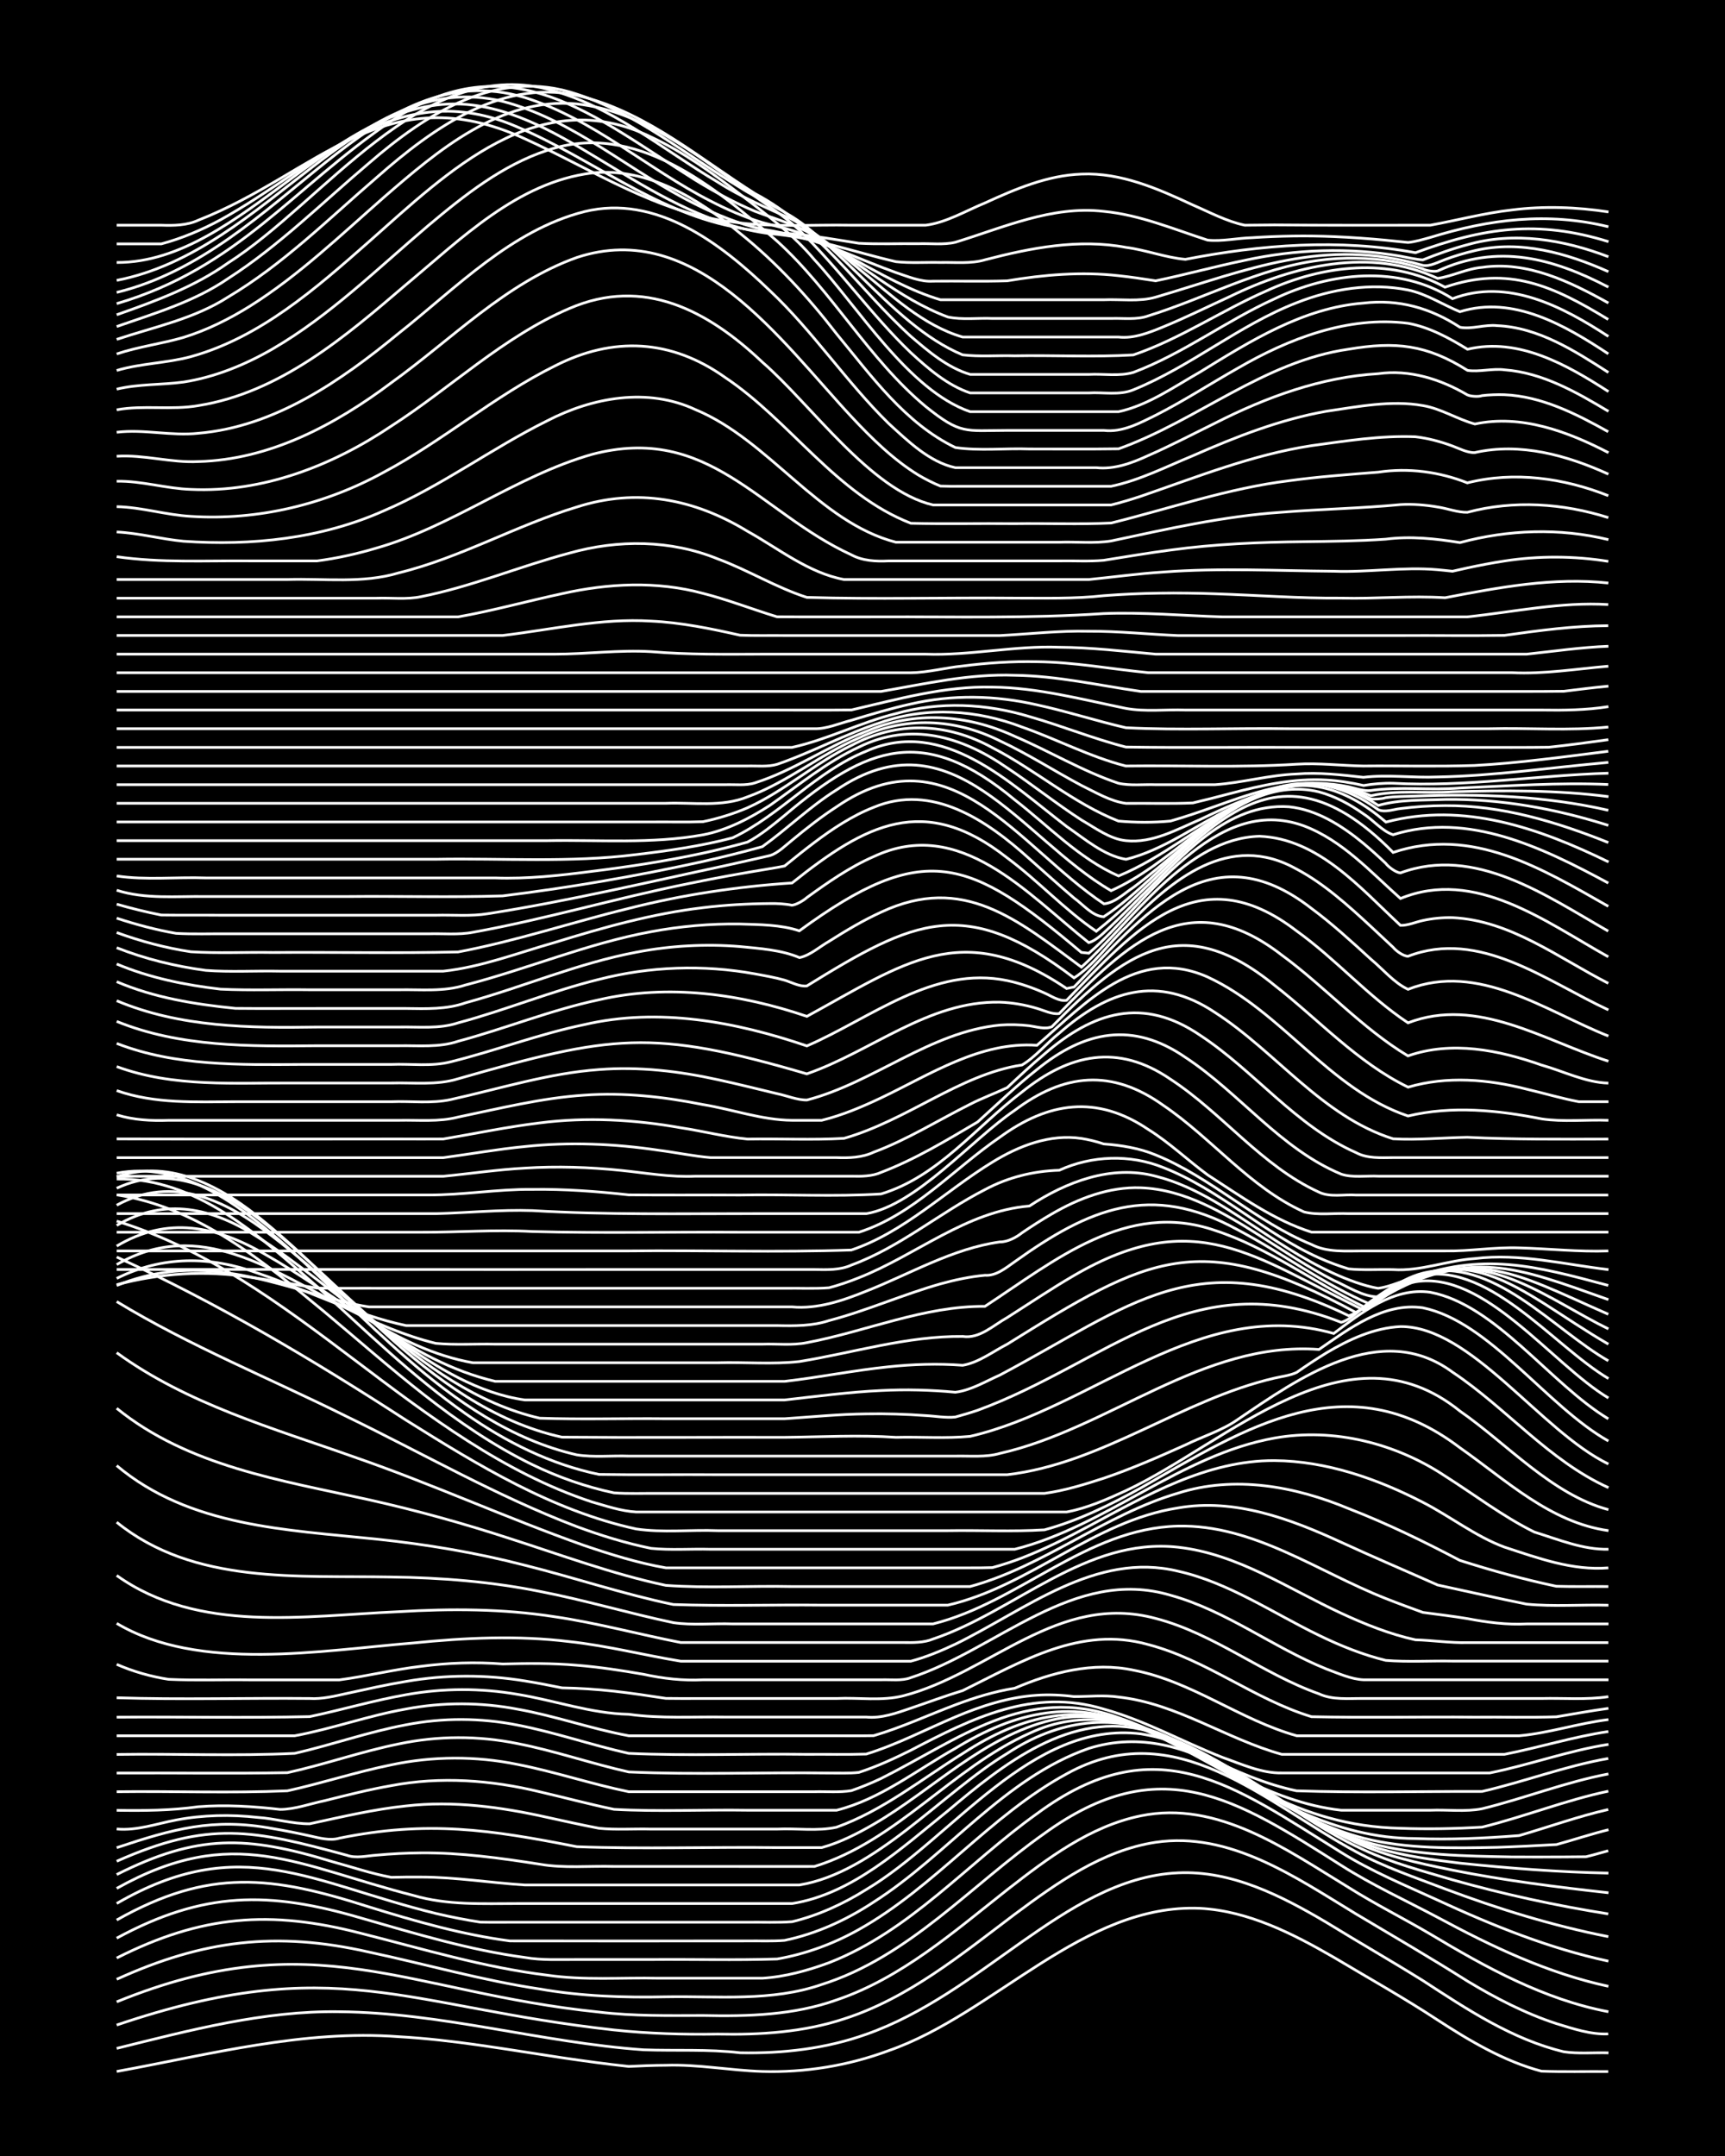 <?xml version="1.0" encoding="UTF-8"?><svg id="a" xmlns="http://www.w3.org/2000/svg" width="1920" height="2400" viewBox="0 0 192 240"><defs><style>.b{fill:none;stroke:#fff;stroke-miterlimit:10;stroke-width:.3px;}.c{stroke-width:0px;}</style></defs><rect class="c" x="0" width="192" height="240"/><path class="b" d="M12.99,230.59c10.37-1.89,20.76-4.67,31.39-3.87,6.09.34,12.14,1.44,18.17,2.34,2.44.36,4.98.71,7.43.97,1.33-.06,2.8-.13,4.13-.13,3.58-.12,7.17.58,10.74.69,4.76.14,9.58-.65,14.04-2.31,11.84-4.12,21.67-16.42,34.69-15.85,5.36.29,10.3,2.81,14.87,5.45,3.85,2.3,7.82,4.52,11.56,6.98,3.59,2.33,7.39,4.59,11.56,5.7,2.45.09,4.99.02,7.43.04"/><path class="b" d="M12.99,228.02c8.12-2.01,16.35-4.21,24.78-4.08,11.42.1,22.51,3.44,33.87,4.24,3.56.13,7.19-.09,10.74.33,4.74.1,9.57-.46,14.04-2.06,6.39-2.25,11.86-6.44,17.35-10.31,5.18-3.62,10.84-7.37,17.35-7.66,5.97-.28,11.52,2.56,16.52,5.52,3.54,2.18,7.21,4.28,10.74,6.48,4.9,3.19,9.93,6.54,15.69,7.92,1.59.24,3.35.07,4.96.12"/><path class="b" d="M12.99,225.42c24.33-8.24,32.09-2.02,55.34.55,3.82.41,7.72.52,11.56.46,4.71.1,9.53-.2,14.04-1.69,7.16-2.29,13.08-7.18,19-11.64,4.7-3.49,9.76-7.12,15.69-8.02,8.27-1.23,15.58,3.89,22.3,7.97,4.13,2.46,8.33,4.9,12.39,7.47,3.12,1.88,6.44,3.61,9.91,4.74,1.84.56,3.83,1.24,5.78,1.15"/><path class="b" d="M12.99,222.84c21.95-8.96,32.35-1.04,53.69,1.14,3.82.46,7.72.39,11.56.38,5,.11,10.11-.03,14.87-1.73,7.24-2.45,13.09-7.62,19-12.27,4.45-3.47,9.22-7.08,14.87-8.23,8.56-1.75,16.19,3.76,23.13,7.98,2.93,1.85,6.1,3.43,9.09,5.19,6.19,3.71,12.66,7.28,19.82,8.64"/><path class="b" d="M12.99,220.33c9.61-4.38,17.77-5.37,28.08-3.03,6.33,1.35,12.59,3.15,19,4.11,4.63.81,9.35.97,14.04.87,5.79-.1,11.77.56,17.35-1.37,9.73-3.08,16.64-11.08,24.78-16.81,12.86-9.32,21.26-3.92,33.04,3.55,3.42,2.18,7.17,3.89,10.74,5.79,6.01,3.24,12.28,6.23,19,7.67"/><path class="b" d="M12.99,217.96c9.44-4.77,17.08-5.38,27.26-2.73,6.83,1.72,13.64,3.79,20.65,4.64,4.08.6,8.28.25,12.39.34,3.84,0,7.73,0,11.56,0,2.52-.15,5.08-.86,7.43-1.73,8.99-3.49,15.43-11.08,23.13-16.58,13.3-9.83,21.85-3.13,33.87,4.31,3.38,2.11,7.13,3.66,10.74,5.31,6.1,2.82,12.41,5.37,19,6.79"/><path class="b" d="M12.99,215.75c9.65-5.23,16.92-5.27,27.26-2.22,5.98,1.71,11.99,3.54,18.17,4.37,1.88.33,3.89.22,5.78.23,2.73,0,5.53,0,8.26,0,4.66-.04,9.38.09,14.04-.06,3.17-.55,6.29-1.7,9.09-3.28,8.45-4.72,14.61-12.71,23.13-17.33,12.13-6.74,22.02,3.19,32.21,8.67,3.13,1.71,6.59,2.86,9.91,4.14,5.9,2.21,11.98,4.1,18.17,5.31"/><path class="b" d="M12.99,213.73c10.28-5.8,17.27-4.92,28.08-1.46,5.13,1.59,10.36,3.09,15.69,3.79,8.8.02,17.63,0,26.43,0,1.32-.02,2.81.05,4.13-.06,3.53-.73,6.91-2.28,9.91-4.26,8.26-5.26,14.51-13.81,23.95-17.11,11.61-3.62,20.79,6.89,30.56,11.26,3.14,1.48,6.59,2.38,9.91,3.36,5.69,1.61,11.51,2.87,17.35,3.8"/><path class="b" d="M12.99,211.89c13.8-8.01,21.78-2.24,35.52,1.11,1.6.38,3.33.72,4.96.97,1.33.03,2.8,0,4.13.01,3.56,0,7.18,0,10.74,0,4.94,0,9.93,0,14.87,0,1.61-.02,3.35.06,4.96-.06,2.91-.7,5.73-2,8.26-3.59,9.6-5.72,18.33-18.82,30.56-17.32,8.74,1.39,15.32,8.08,23.13,11.71,3.61,1.81,7.64,2.66,11.56,3.46,5.72,1.14,11.55,1.88,17.35,2.52"/><path class="b" d="M12.99,210.21c13.04-7.3,20.08-2.51,33.04.79,3.75,1.1,7.7.9,11.56.9,4.67,0,9.38,0,14.04,0,5.49,0,11.03,0,16.52,0,6.71-1.05,12.21-6.2,17.35-10.32,6.16-5.19,13.72-11.29,22.3-8.88,6.41,1.71,11.67,6.05,17.35,9.29,2.59,1.51,5.38,2.9,8.26,3.77,2.94.85,6.06,1.27,9.09,1.64,5.47.57,11.02,1,16.52,1.11"/><path class="b" d="M12.99,208.67c9.02-4.54,14.49-4.33,23.95-1.45,2.17.59,4.4,1.35,6.61,1.76,1.04-.03,2.26-.04,3.3-.03,3.86,0,7.73.64,11.56.88,6.05,0,12.13,0,18.17,0,4.11,0,8.28,0,12.39,0,8.39-1.35,15.93-10.29,23.13-14.64,5.69-3.75,11.89-4.65,18.17-1.72,7.67,3.44,14.11,9.43,22.3,11.73,5.09,1.34,10.46,1.41,15.69,1.51,1.89.02,3.89,0,5.78,0,.72,0,1.75-.01,2.48-.02.73-.17,1.75-.47,2.48-.67"/><path class="b" d="M12.99,207.19c10.25-4.56,15.19-3.5,25.61-.67,1.02.38,2.26.06,3.3-.01,1.61-.15,3.34-.24,4.96-.25,4.42-.04,8.86.58,13.22,1.26,2.7.47,5.53.17,8.26.25,4.39,0,8.83,0,13.22,0,3.01,0,6.08.01,9.09,0,9.16-2.81,15.33-10.98,23.95-14.83,5.77-2.74,11.97-1.5,17.35,1.52,6.52,3.51,12.54,8.29,19.82,10.16,4.83,1.22,9.92,1.12,14.87,1.02,2.17-.07,4.44-.19,6.61-.31,1.89-.52,3.87-1.18,5.78-1.65"/><path class="b" d="M12.99,205.68c6.23-2.07,10.7-3.36,17.35-2.13,1.34.22,2.81.52,4.13.81,1.03.23,2.25.58,3.3.26,9.83-2,16.81-.95,26.43.95,7.41.28,14.88.01,22.3.1,1.61,0,3.35,0,4.96,0,2.01-.55,3.99-1.56,5.78-2.6,6.59-3.83,12.21-9.79,19.82-11.6,5.82-1.39,11.59,1.2,16.52,4.1,7.43,4.48,14.97,9.08,23.95,9.09,3.84.15,7.74-.03,11.56-.33,3.28-.95,6.57-2.14,9.91-2.9"/><path class="b" d="M12.99,203.6c2.25.21,4.43-.59,6.61-1,2.97-.57,6.08-.63,9.09-.29,1.9.12,3.88.73,5.78.71,3.54-.76,7.13-1.62,10.74-1.99,5.25-.6,10.57.12,15.69,1.27,1.89.41,3.88.86,5.78,1.22,1.88.19,3.89.04,5.78.09,4.67,0,9.38,0,14.04,0,2.16-.11,4.49.26,6.61-.21,5.13-1.83,9.46-5.35,14.04-8.2,6.66-4.35,13.17-5.9,20.65-2.45,9.82,4.59,16.44,10.52,28.08,10.77,3,.11,6.09.05,9.09-.13,4.71-1.16,9.29-3,14.04-4"/><path class="b" d="M12.99,201.52c3.02.05,6.09.02,9.09-.4,3.01-.24,6.09-.04,9.09.3,1.65,0,3.35-.64,4.96-.97,2.44-.61,4.96-1.25,7.43-1.68,5.47-1.04,11.13-.62,16.52.69,2.73.63,5.51,1.38,8.26,1.95,4.92.28,9.93.02,14.87.1,3.28,0,6.63,0,9.91,0,4.84-1.21,8.92-4.48,13.22-6.89,6.75-4.13,13.18-5.58,20.65-2.28,7.36,3.16,14.14,8.28,22.3,9.17,3.28,0,6.63,0,9.91,0,1.88-.08,3.93.2,5.78-.17,4.7-1.15,9.28-2.97,14.04-3.87"/><path class="b" d="M12.99,199.45c6.32-.08,12.69.17,19-.1,3.86-.85,7.68-2.11,11.56-2.89,4.61-.98,9.43-1,14.04-.05,4.16.81,8.24,2.19,12.39,3.04,3.84,0,7.73,0,11.56,0,3.01,0,6.08,0,9.09,0,1.32-.04,2.82.1,4.13-.12,1.06-.36,2.29-.87,3.3-1.35,8.76-4.39,16.06-10.49,26.43-6.78,6.76,2.32,12.76,6.66,19.82,8.15,6.86.23,13.78.05,20.65.07,4.7-1.08,9.28-2.84,14.04-3.67"/><path class="b" d="M12.99,197.37c6.32-.03,12.68.07,19-.04,4.15-.91,8.22-2.36,12.39-3.2,4.33-.92,8.88-.93,13.22-.04,4.17.81,8.24,2.24,12.39,3.16,7.4.33,14.88.02,22.3.12,1.04-.01,2.27.05,3.3-.07,1.96-.63,3.94-1.54,5.78-2.46,6.83-3.57,13.6-6.98,21.48-4.59,4.59,1.27,8.81,3.65,13.22,5.38,2.1.74,4.34,1.78,6.61,1.73,7.7,0,15.43,0,23.13,0,4.43-.89,8.74-2.48,13.22-3.18"/><path class="b" d="M12.99,195.3c6.59-.1,13.25.2,19.82-.12,4.14-.95,8.21-2.4,12.39-3.18,4.07-.8,8.32-.78,12.39.03,4.17.8,8.25,2.23,12.39,3.15,6.58.3,13.23.02,19.82.11,2.17-.02,4.44.04,6.61-.03,3.41-1.05,6.64-2.75,9.91-4.13,2.87-1.22,5.96-2.22,9.09-2.42,1.32-.09,2.82-.03,4.13.15,1.61,0,3.35-.19,4.96.05,6.48.71,11.99,4.67,18.17,6.38,8.25,0,16.53,0,24.78,0,3.85-.76,7.67-1.96,11.56-2.54"/><path class="b" d="M12.99,193.22c6.6,0,13.23,0,19.82,0,4.16-.77,8.22-2.25,12.39-2.98,4.07-.77,8.32-.76,12.39.02,4.17.74,8.23,2.19,12.39,2.96,7.42,0,14.88,0,22.3,0,1.61,0,3.35.02,4.96-.01,3.09-.9,6.08-2.3,9.09-3.43,2.11-.8,4.37-1.5,6.61-1.85,4.13-1.77,8.72-2.97,13.22-2.01,6.48,1.23,11.87,5.54,18.17,7.3,8.25,0,16.53,0,24.78,0,3.31-.3,6.6-1.4,9.91-1.8"/><path class="b" d="M12.99,191.15c7.15-.05,14.33.1,21.48-.06,3.57-.75,7.14-1.81,10.74-2.44,4.07-.74,8.31-.75,12.39-.04,4.14.67,8.17,2.14,12.39,2.22,3.54.5,7.18.25,10.74.31,5.22,0,10.48,0,15.69,0,1.69.17,3.38-.45,4.96-.99,1.89-.64,3.87-1.38,5.78-1.96,6.53-3.21,13.08-7.26,20.65-5.12,6.45,1.68,11.81,6.1,18.17,8.03,6.04.13,12.13,0,18.17.05,3-.03,6.08.06,9.09-.04,1.89-.32,3.89-.68,5.78-.94"/><path class="b" d="M12.99,188.99c7.14.23,14.33.01,21.48.08,1.36.09,2.81-.27,4.13-.56,2.17-.47,4.42-.98,6.61-1.34,4.35-.76,8.86-.77,13.22-.05,1.33.21,2.81.5,4.13.77,1.9.03,3.9.16,5.78.37,1.9.21,3.9.51,5.78.8,2.17.03,4.44,0,6.61.01,4.11,0,8.28,0,12.39,0,2.44-.12,5.05.31,7.43-.3,9.64-2.49,17.23-11.54,28.08-8.61,6.51,1.69,11.87,6.16,18.17,8.39,1.52.71,3.32.5,4.96.52,2.73,0,5.53,0,8.26,0,3.84,0,7.73,0,11.56,0,2.45-.06,5.01.17,7.43-.2"/><path class="b" d="M12.99,185.27c1.81.8,3.83,1.37,5.78,1.67,3,.14,6.08.02,9.09.06,3.28,0,6.63,0,9.91,0,3.02-.4,6.06-1.16,9.09-1.51,2.99-.39,6.08-.5,9.09-.26,2.73-.07,5.54-.1,8.26.14,2.47.2,5,.58,7.43,1.01,2.15.47,4.4.73,6.61.61,4.94,0,9.93,0,14.87,0,1.61,0,3.35,0,4.96,0,1.04-.04,2.31.15,3.3-.24,9.57-3.1,18.12-12.38,28.91-9.17,6.21,1.71,11.42,5.82,17.35,8.21,1.29.47,2.74,1.14,4.13,1.2,2.73,0,5.53,0,8.26,0,6.32,0,12.68,0,19,0"/><path class="b" d="M12.99,180.71c9.19,5.46,22.77,3.01,33.04,2.18,5.75-.58,11.6-.86,17.35-.15,4.16.45,8.27,1.5,12.39,2.18,7.7,0,15.43,0,23.13,0,.73,0,1.74,0,2.48,0,1.67-.44,3.4-1.16,4.96-1.9,7.77-3.79,15.58-10.34,24.78-8.12,5.65,1.27,10.54,4.65,15.69,7.14,2.35,1.15,4.89,2.17,7.43,2.79,2.44.2,4.99.03,7.43.08,5.77,0,11.58,0,17.35,0"/><path class="b" d="M12.99,175.38c9.11,6.49,20.91,4.48,31.39,4.03,5.77-.35,11.62-.33,17.35.56,4.72.69,9.37,1.96,14.04,2.87,6.87,0,13.78,0,20.65,0,1.32,0,2.81,0,4.13,0,1.05.02,2.31.03,3.3-.39,9.17-3.08,16.98-11.34,27.26-10.22,6.61.73,12.27,4.62,18.17,7.35,2.63,1.22,5.42,2.34,8.26,2.96,1.89.05,3.89.36,5.78.31,5.22,0,10.48,0,15.69,0"/><path class="b" d="M12.99,169.45c8.59,6.96,20.18,5.91,30.56,6.1,5.53.07,11.09.51,16.52,1.6,4.99.96,9.9,2.43,14.87,3.48,2.14.32,4.44.06,6.61.14,4.11,0,8.28,0,12.39,0,3.28,0,6.63,0,9.91,0,9.54-2.37,17.08-10.65,27.26-10.89,8.43-.18,15.57,5.09,23.13,8.06,1.31.52,2.8,1.07,4.13,1.55,1.61.22,3.36.42,4.96.69,2.15.41,4.41.71,6.61.59,3,0,6.08,0,9.09,0"/><path class="b" d="M12.99,163.15c8.07,6.8,18.91,7.14,28.91,8.18,5.55.58,11.11,1.51,16.52,2.91,5.51,1.38,10.95,3.21,16.52,4.37,5.48.2,11.03.01,16.52.07,4.67,0,9.38,0,14.04,0,9.09-2.09,16.27-9.38,25.61-10.82,6.3-1.11,12.53,1.22,18.17,3.82,3.54,1.63,7.18,3.18,10.74,4.76,3.28.7,6.62,1.47,9.91,2.13,2.98.29,6.09.04,9.09.12"/><path class="b" d="M12.99,156.77c7.97,6.47,18.36,8.02,28.08,10.18,5.29,1.18,10.55,2.64,15.69,4.32,5.74,1.84,11.44,3.96,17.35,5.21,4.64.34,9.38.03,14.04.13,6.6,0,13.23,0,19.82,0,8.21-2.24,14.97-7.99,23.13-10.39,6.28-2.01,13.04-.78,19,1.71,4.24,1.64,8.37,3.65,12.39,5.77,3.51,1.12,7.13,2.12,10.74,2.88,1.89.06,3.89.01,5.78.03"/><path class="b" d="M12.99,150.58c7.88,5.73,17.37,8.39,26.43,11.61,8.64,2.98,16.99,6.8,25.61,9.85,2.95,1,6.01,1.96,9.09,2.49,3.28,0,6.63,0,9.91,0,7.98,0,15.98,0,23.95,0,.73,0,1.74,0,2.48-.03,1.05-.28,2.29-.69,3.3-1.08,2.53-.98,5.04-2.25,7.43-3.53,6.43-3.44,13.14-7.33,20.65-7.3,5.77.04,11.44,2.02,16.52,4.64,3.05,1.56,5.87,3.8,9.09,4.99,3.74,1.22,7.57,2.64,11.56,2.31"/><path class="b" d="M12.99,144.89c8.16,4.96,17.07,8.55,25.61,12.8,8.51,4.12,16.75,8.89,25.61,12.25,2.67.99,5.47,1.85,8.26,2.42,2.16.22,4.44.04,6.61.1,5.77,0,11.58,0,17.35,0,5.49,0,11.03,0,16.52,0,10.24-2.6,18.42-10.5,28.91-12.38,6.56-1.17,13.49.57,19,4.24,3.27,2.07,6.43,4.5,9.91,6.22,2.66.82,5.43,1.99,8.26,1.92"/><path class="b" d="M12.99,139.93c11.23,5.13,21.86,11.45,32.21,18.16,7.99,5.01,16.28,10.08,25.61,12.11,2.94.44,6.1.07,9.09.19,8.53,0,17.08,0,25.61,0,3.56-.06,7.19.13,10.74-.09,3.76-1.02,7.34-2.79,10.74-4.67,11.63-6.69,22.97-14.01,35.52-4.46,5.16,3.62,10.04,8.31,16.52,9.22"/><path class="b" d="M12.99,135.93c19.95,6.15,33.13,24.72,52.86,31.25,1.58.45,3.3,1.04,4.96,1.13,2.73,0,5.53,0,8.26,0,6.32,0,12.68,0,19,0,4.94,0,9.93,0,14.87,0,1.89,0,3.89,0,5.78,0,2.28-.42,4.52-1.42,6.61-2.38,11.4-5.36,24.6-19,37.17-8.85,5.26,3.65,10.23,9.28,16.52,10.97"/><path class="b" d="M12.99,133.01c9.01,1.35,16.32,7.4,23.13,13.03,7.33,6.12,14.47,12.78,23.13,17,2.87,1.39,5.96,2.48,9.09,3.14,1.61.12,3.35.04,4.96.06,5.49,0,11.03,0,16.52,0,6.05,0,12.13,0,18.17,0,2.73,0,5.53,0,8.26,0,2.22-.3,4.48-1,6.61-1.69,3.08-1.04,6.13-2.38,9.09-3.71,1.88-.93,4.06-1.59,5.78-2.8,6.83-4.63,15.97-11.19,23.95-5.29,5.98,3.98,10.71,9.85,17.35,12.85"/><path class="b" d="M12.99,131.24c8.95-.13,15.99,6.43,22.3,11.98,5.36,4.85,10.58,9.98,16.52,14.14,4.47,3.14,9.49,5.66,14.87,6.77,4.39.07,8.83,0,13.22.03,10.73,0,21.48,0,32.21,0,10.58-1.24,19.44-8.37,29.74-10.75.74-.17,1.79-.3,2.48-.64,1.01-.71,2.25-1.53,3.3-2.17,2.5-1.49,5.31-2.79,8.26-2.93,7.86-.03,15.59,11.64,23.13,15.3"/><path class="b" d="M12.99,130.6c6.98-1.35,13.18,3.18,18.17,7.51,4.8,4.18,9.24,8.85,14.04,13.03,5.5,4.82,11.77,9.16,19,10.81,1.87.3,3.89.07,5.78.14,3.56,0,7.18,0,10.74,0,6.32,0,12.68,0,19,0,2.17,0,4.44,0,6.61,0,1.61-.04,3.39.16,4.96-.3,12.18-2.75,22.54-12.53,35.52-11.57,3.38-2.33,7.22-5.27,11.56-4.64,7.45,1.54,13.76,10.95,20.65,14.83"/><path class="b" d="M12.99,131c6.06-2.12,11.97,1.26,16.52,5.08,4.62,3.8,8.78,8.2,13.22,12.21,5.68,5.19,12.17,10.02,19.82,11.69,8.25.07,16.53,0,24.78.02,4.11-.04,8.28-.28,12.39,0,2.72-.07,5.55.15,8.26-.11,13.74-3.18,25.51-15.67,40.47-11.45,3.08-2.31,6.64-5.17,10.74-4.59,7.28,1.37,13.37,10.2,19.82,14.09"/><path class="b" d="M12.99,132.27c6.02-2.8,11.78.15,16.52,3.97,4.32,3.43,8.24,7.43,12.39,11.06,5.27,4.65,11.22,8.96,18.17,10.57,4.66.16,9.38.01,14.04.06,4.39,0,8.83,0,13.22,0,3-.2,6.07-.51,9.09-.54,2.17-.04,4.44.03,6.61.19,1.03.05,2.27.28,3.3.16.74-.2,1.75-.5,2.48-.75,14.45-5.29,23.74-16.39,40.47-9.79.88-.23,1.75-1.1,2.48-1.61,1.72-1.24,3.67-2.5,5.78-2.9,7.69-1.27,15.19,9.15,21.48,12.93"/><path class="b" d="M12.99,134.16c6.29-3.45,12.21-.52,17.35,3.48,4.8,3.68,9.17,7.99,14.04,11.57,4.18,2.99,8.88,5.91,14.04,6.63,6.32,0,12.68,0,19,0,3.28,0,6.63,0,9.91,0,3.55-.4,7.16-.88,10.74-1.05,2.73-.14,5.54-.07,8.26.19,1.72-.2,3.39-1.22,4.96-1.91,14.63-7.77,21.82-14.86,38.82-6.61.89-.2,1.76-1.09,2.48-1.61,1.48-1.09,3.17-2.22,4.96-2.73,7.88-2.11,15.21,7.61,21.48,11.34"/><path class="b" d="M12.99,136.41c5.4-3.19,10.69-1.94,15.69,1.3,4.61,2.91,8.74,6.59,13.22,9.69,4,2.81,8.42,5.25,13.22,6.37,6.6,0,13.23,0,19.82,0,4.11,0,8.28,0,12.39,0,3.85-.44,7.71-1.23,11.56-1.62,2.72-.29,5.53-.38,8.26-.17,1.77-.29,3.38-1.54,4.96-2.35,15.78-9.83,21.41-12.96,38.82-3.52,2.41-1.5,4.6-3.67,7.43-4.38,7.79-1.92,14.43,6.19,20.65,9.75"/><path class="b" d="M12.99,138.71c5.65-3.38,11.11-2.24,16.52.92,7.52,4.24,14.39,10.53,23.13,12.07,3.56,0,7.18,0,10.74,0,5.49,0,11.03,0,16.52,0,3-.09,6.11.2,9.09-.14,6.03-.98,12.01-2.86,18.17-2.79,1.88.28,3.42-1.26,4.96-2.11,2.44-1.55,4.93-3.23,7.43-4.68,13.47-7.87,20.09-2.04,32.21,3.84,11.1-9.47,17.14-2.06,27.26,3.81"/><path class="b" d="M12.99,140.77c9.22-5.34,17.4.72,25.61,4.89,3.14,1.6,6.47,3.04,9.91,3.88,2.16.2,4.44.04,6.61.09,7.42,0,14.88,0,22.3,0,2.45,0,4.98,0,7.43,0,1.61-.06,3.37.16,4.96-.17,6.62-1.25,13-4.09,19.82-4.04,7.73-5.06,15.77-11.85,25.61-8.45,5.91,1.92,10.97,5.76,16.52,8.48.91.08,1.76-.77,2.48-1.2,1.26-.83,2.72-1.67,4.13-2.2,7.45-2.92,14.28,2.78,20.65,5.88"/><path class="b" d="M12.99,142.31c5.08-2.54,10.42-2.5,15.69-.59,5.51,1.88,10.79,4.63,16.52,5.84,4.94,0,9.93,0,14.87,0,6.6,0,13.23,0,19.82,0,2.17,0,4.44,0,6.61,0,1.92.04,3.94.06,5.78-.56,4.2-1.1,8.22-2.9,12.39-4.08,1.58-.44,3.32-.81,4.96-.96,1.24.1,2.36-.84,3.3-1.5,8.29-5.94,15.14-8.86,24.78-3.59,5.02,2.63,9.63,6.12,14.87,8.34,11.06-6.93,15.62-3.66,26.43,1.09"/><path class="b" d="M12.99,143.1c7.87-3.18,14.57-1.26,22.3,1.02,1.88.5,3.86,1.08,5.78,1.36,2.45,0,4.98,0,7.43,0,13.21,0,26.44,0,39.65,0,2.86.26,5.64-.69,8.26-1.75,4.89-1.92,9.59-4.74,14.87-5.48.85.02,1.83-.5,2.48-1.02,1.01-.69,2.24-1.48,3.3-2.09,2.98-1.74,6.41-3.05,9.91-2.92,4.86.17,9.21,2.78,13.22,5.31,2.69,1.71,5.42,3.54,8.26,5,1.55.68,3.22,1.82,4.96,1.84,10.46-5.41,15.17-3.41,25.61.3"/><path class="b" d="M12.99,143.01c4.84-1.29,9.92-1.62,14.87-.83,2.46.34,4.98.82,7.43,1.21,2.45.04,4.98,0,7.43.02,11.01,0,22.03,0,33.04,0,3.84,0,7.73,0,11.56,0,1.61-.03,3.35.07,4.96-.06,1.06-.28,2.29-.7,3.3-1.11,6.37-2.5,11.97-7.42,19-7.99,4.09-2.69,9.13-4.63,14.04-3.32,4.57,1.14,8.5,4,12.39,6.53,3.11,2.05,6.37,4.07,9.91,5.29.71.25,1.73.55,2.48.66,1.07-.13,2.28-.65,3.3-.98,8.29-3.11,14.13-1.53,22.3.66"/><path class="b" d="M12.99,141.32c18.72-.03,37.45.02,56.17,0,5.49,0,11.03,0,16.52,0,1.61,0,3.35,0,4.96,0,1.36.02,2.87.09,4.13-.5,5.38-1.97,9.81-5.81,14.87-8.4,2.53-1.36,5.4-2.07,8.26-2.15,3.62-1.65,7.87-1.8,11.56-.31,6.26,2.44,11.23,7.32,17.35,10.06,1,.45,2.25.92,3.3,1.23,1.6.16,3.35.04,4.96.08,3.07.2,6.04-1.03,9.09-1.23,4.99-.62,9.95.66,14.87,1.23"/><path class="b" d="M12.99,139.25c18.99,0,38,0,56.99,0,8.25-.09,16.55.18,24.78-.1,5.91-2,10.45-6.58,15.69-9.78,2.93-1.81,6.42-3.17,9.91-2.64.75.11,1.76.36,2.48.61,1.94.14,3.98.47,5.78,1.22,6.21,2.51,11.14,7.44,17.35,9.97,1.76.92,3.86.71,5.78.72,3,0,6.08,0,9.09,0,2.73.05,5.52-.44,8.26-.34,3.29.09,6.62.46,9.91.34"/><path class="b" d="M12.99,137.17c11.28,0,22.58,0,33.87,0,4.11.02,8.28-.31,12.39-.08,7.7.21,15.43.03,23.13.08,4.39,0,8.83,0,13.22,0,6.1-1.96,10.52-7.04,15.69-10.58,5.4-3.94,10.8-4.73,16.52-.86,2.33,1.45,4.41,3.44,6.61,5.06,3.68,2.37,7.35,5.04,11.56,6.37,11.01,0,22.03,0,33.04,0"/><path class="b" d="M12.99,135.1c11.83,0,23.68,0,35.52,0,3.56-.09,7.17-.46,10.74-.34,8.24.49,16.52.33,24.78.34,4.11,0,8.28,0,12.39,0,5.54-.92,11.77-8.29,16.52-11.5,5.49-4.13,10.8-4.65,16.52-.57,5.42,3.67,9.64,9.16,15.69,11.88,1.56.39,3.35.11,4.96.19,2.45,0,4.99,0,7.43,0,7.15,0,14.33,0,21.48,0"/><path class="b" d="M12.99,133.02c11.56,0,23.13,0,34.69,0,3.84.02,7.71-.66,11.56-.62,3.57-.05,7.19.22,10.74.61,4.11.04,8.28,0,12.39.02,5.21-.1,10.5.2,15.69-.12,6.36-1.92,10.56-7.47,15.69-11.35,5.28-4.25,10.66-5.44,16.52-1.43,5.79,3.78,10.15,9.66,16.52,12.57,1.22.61,2.81.23,4.13.33,2.45,0,4.99,0,7.43,0,6.87,0,13.78,0,20.65,0"/><path class="b" d="M12.99,130.94c9.08,0,18.18,0,27.26,0,3.01,0,6.08,0,9.09,0,3.01-.29,6.07-.75,9.09-.91,3.56-.22,7.19-.11,10.74.26,2.73.28,5.51.78,8.26.64,4.39,0,8.83,0,13.22,0,1.32,0,2.81,0,4.13,0,1.06.03,2.32.02,3.3-.43,3.76-1.43,7.29-3.57,10.74-5.61,2.15-1.94,4.33-4.05,6.61-5.84,5.29-4.31,10.67-5.38,16.52-1.34,6.03,3.97,10.57,10.19,17.35,13,1.27.41,2.81.15,4.13.22,2.17,0,4.44,0,6.61,0,6.32,0,12.68,0,19,0"/><path class="b" d="M12.99,128.87c8.8,0,17.63,0,26.43,0,3.28,0,6.63,0,9.91,0,3.01-.4,6.06-.95,9.09-1.24,4.94-.53,9.96-.32,14.87.41,1.89.24,3.88.66,5.78.82,2.73,0,5.53,0,8.26,0,1.89,0,3.89,0,5.78,0,1.37.06,2.87,0,4.13-.6,3.74-1.39,7.18-3.56,10.74-5.34,1.29-.67,2.82-1.23,4.13-1.85,1.3-1.22,2.76-2.59,4.13-3.73,5.47-4.73,10.98-6.43,17.35-2.09,6.04,3.97,10.64,10.1,17.35,13.06,1.23.67,2.78.56,4.13.55,1.89,0,3.89,0,5.78,0,6.05,0,12.13,0,18.17,0"/><path class="b" d="M12.99,126.78c10.46.04,20.93,0,31.39.01,1.61,0,3.35.01,4.96,0,3.56-.6,7.15-1.36,10.74-1.79,5.21-.67,10.53-.38,15.69.54,2.46.37,4.96,1.02,7.43,1.26,3.56-.06,7.19.12,10.74-.08,3.47-.99,6.72-2.76,9.91-4.42,3.12-1.62,6.4-3.23,9.91-3.75,1.5-.89,2.76-2.46,4.13-3.53,5.41-4.76,10.94-6.59,17.35-2.31,6.8,4.38,11.89,11.56,19.82,14.06,2.73.15,5.53-.12,8.26-.17,5.21.26,10.47.21,15.69.2"/><path class="b" d="M12.99,124.1c1.85.58,3.86.68,5.78.61,2.17,0,4.44,0,6.61,0,6.32,0,12.68,0,19,0,2.18-.05,4.48.2,6.61-.36,4.64-.96,9.3-2.13,14.04-2.44,4.41-.32,8.89.18,13.22,1.05,3.28.53,6.57,1.73,9.91,1.75,1.03,0,2.27,0,3.3,0,2.26-.55,4.51-1.5,6.61-2.5,5.48-2.61,11.02-6.29,17.35-5.85,5.44-4.7,11.09-11.12,19-7.6,8.28,3.83,13.52,12.52,22.3,15.47,4.89-1.17,9.99-.65,14.87.32,2.42.36,4.99.07,7.43.16"/><path class="b" d="M12.99,121.4c4.24,1.5,8.79,1.25,13.22,1.24,5.77,0,11.58,0,17.35,0,2.17-.09,4.48.23,6.61-.24,5.47-1.21,10.9-2.94,16.52-3.34,4.42-.35,8.9.18,13.22,1.13,2.18.47,4.44,1.04,6.61,1.56,1.04.21,2.23.72,3.3.7,7.46-1.95,13.67-7.58,21.48-8.34,1.03-.08,2.28-.05,3.3.08.74.1,1.75.43,2.48.1,8.09-8.24,14.44-13.06,24.78-4.61,4.9,3.81,9.22,8.6,14.87,11.34,4.31-1.27,8.92-.88,13.22.23,1.89.44,3.87,1.03,5.78,1.39,1.03,0,2.27,0,3.3,0"/><path class="b" d="M12.99,118.73c6.33,2.34,13.2,1.78,19.82,1.83,3.56,0,7.18,0,10.74,0,2.46-.07,5.05.27,7.43-.47,17.06-4.87,21.5-5.63,38.82-.55,7.19-2.49,13.55-8.14,21.48-7.98,1.35.04,2.84.3,4.13.69.74.21,1.69.69,2.48.58,7.53-7.77,14.34-14.6,24.78-6.51,4.82,3.53,8.9,8.13,14.04,11.22,4.88-1.71,10.13-.65,14.87,1.02,2.43.68,4.89,1.94,7.43,2.01"/><path class="b" d="M12.99,116.15c6.55,2.55,13.73,2.38,20.65,2.34,3.28,0,6.63,0,9.91,0,2.17-.09,4.49.26,6.61-.29,4.98-1.23,9.84-3.1,14.87-4.14,8.28-1.93,16.87-.32,24.78,2.37,7.11-3.07,14.08-8.99,22.3-7.27,1.37.28,2.86.8,4.13,1.37.73.31,1.64.97,2.48.82,7.62-7.87,14.67-16.13,25.61-7.71,4.34,3.11,7.94,7.27,12.39,10.22,7.71-2.96,15.13,1.98,22.3,4.27"/><path class="b" d="M12.99,113.7c7.05,2.87,14.82,2.78,22.3,2.71,3.01,0,6.08,0,9.09,0,2.18-.04,4.5.22,6.61-.5,5.26-1.41,10.36-3.49,15.69-4.62,7.69-1.78,15.75-.66,23.13,1.85,10.76-5.86,17.23-11,28.91-3.1l.83-.17c7.72-7.94,15.1-17.57,26.43-8.74,2.3,1.7,4.5,3.72,6.61,5.65,1.31,1.08,2.57,2.63,4.13,3.35,7.85-3.07,15.26,2.4,22.3,5.2"/><path class="b" d="M12.99,111.4c7.03,2.96,14.8,3.05,22.3,2.93,3.01,0,6.08,0,9.09,0,2.18-.05,4.5.24,6.61-.47,5.28-1.41,10.38-3.54,15.69-4.84,5.65-1.45,11.61-1.66,17.35-.61,1.04.19,2.29.41,3.3.7.73.22,1.68.75,2.48.64,11.96-7.39,17.6-10.12,29.74-.89,2.21-1.43,3.85-3.87,5.78-5.65,5.07-5.3,11.49-10.68,19-6.46,3.06,1.63,5.73,4.05,8.26,6.39.73.69,1.74,1.63,2.48,2.32.31.39,1.12.98,1.65.99,7.97-3.07,15.38,2.76,22.3,5.97"/><path class="b" d="M12.99,109.28c4.17,1.79,8.73,2.52,13.22,2.97,3.01.03,6.08,0,9.09.01,3.28,0,6.63,0,9.91,0,2.2.03,4.5.12,6.61-.63,6.36-1.74,12.5-4.41,19-5.63,3.79-.73,7.72-.95,11.56-.63,2.19.22,4.55.36,6.61,1.23,1.18-.24,2.27-1.24,3.3-1.82,1.83-1.16,3.8-2.34,5.78-3.24,9.16-4.3,15.22.9,22.3,6.12,5.65-5.09,11.59-14.35,19.82-14.57,6.55.26,11.22,5.77,15.69,9.92.78.03,1.73-.38,2.48-.54,1.02-.23,2.26-.35,3.3-.32,6.45.3,11.8,4.48,17.35,7.31"/><path class="b" d="M12.99,107.31c3.66,1.54,7.63,2.35,11.56,2.8,3.28.16,6.63.02,9.91.07,3.28,0,6.63,0,9.91,0,2.46-.05,5.05.25,7.43-.53,6.93-1.79,13.59-4.63,20.65-5.93,3.24-.61,6.61-.91,9.91-.86,2.18.07,4.51.06,6.61.76,13.87-10.16,18.9-8.14,31.39,2.4l.83.09c6.55-5.62,13.98-17.83,23.95-14.17,4.26,1.61,7.42,5.12,10.74,8.08,8.3-3.41,16.17,2.61,23.13,6.49"/><path class="b" d="M12.99,105.5c3.16,1.25,6.54,2.07,9.91,2.52,2.72.21,5.53.03,8.26.09,6.05,0,12.13,0,18.17,0,4.22-.45,8.32-2.04,12.39-3.19,5.39-1.67,10.9-3.22,16.52-3.88,2.44-.3,4.98-.44,7.43-.46.74-.02,1.75.03,2.48.19.49-.06,1.29-.52,1.65-.85,2.33-1.69,4.79-3.41,7.43-4.56,9.62-4.53,17.07,4.12,23.95,9.57.93-.25,1.79-1.23,2.48-1.84,1.06-1,2.28-2.23,3.3-3.26,4.56-4.4,9.55-10.5,16.52-10.02,3.11.32,5.9,2.12,8.26,4.06.76.63,1.77,1.54,2.48,2.22.31.41,1.12,1.03,1.65,1.08,8.3-3.07,16.2,2.52,23.13,6.48"/><path class="b" d="M12.99,103.81c2.65.97,5.47,1.72,8.26,2.14,3,.19,6.08.03,9.09.08,6.87-.05,13.78.1,20.65-.06,6.42-1.21,12.66-3.3,19-4.85,5.94-1.51,12.06-2.43,18.17-2.83,8.18-6.54,14.72-10.06,23.95-2.79,3.42,2.53,6.39,5.78,9.91,8.17,11.33-8.96,18.65-23.4,33.04-8.78,8.79-2.93,16.53,1.78,23.95,6"/><path class="b" d="M12.99,102.21c2.13.7,4.4,1.31,6.61,1.69,1.89.11,3.89.03,5.78.05,4.67,0,9.38,0,14.04,0,2.73,0,5.53,0,8.26,0,1.61-.05,3.37.14,4.96-.17,8.05-1.45,15.93-3.8,23.95-5.41,2.99-.62,6.07-1.18,9.09-1.67.41-.06,1.25-.21,1.65-.3,1.02-.83,2.25-1.82,3.3-2.61,2.02-1.52,4.24-3,6.61-3.92,6.52-2.74,12.65,1.49,17.35,5.74,1.61,1.41,3.32,2.98,4.96,4.36.99.7,2.03,2.02,3.3,2.08,7.15-4.62,14.45-16.18,23.95-13.9,1.75.46,3.49,1.4,4.96,2.45,1.08.67,2.08,1.93,3.3,2.32,8.37-2.62,16.7,1.47,23.95,5.38"/><path class="b" d="M12.99,100.65c1.59.46,3.33.89,4.96,1.21,2.17.03,4.44,0,6.61.02,4.94,0,9.93,0,14.87,0,3.01,0,6.08,0,9.09,0,1.89-.05,3.91.14,5.78-.17,8.88-1.39,17.65-3.47,26.43-5.35,1.61-.36,3.35-.74,4.96-1.12.89-.25,1.77-1.16,2.48-1.72,1.55-1.28,3.27-2.63,4.96-3.72,12.63-8.67,20.23,4.49,29.74,10.81,1.23-.1,2.31-1.2,3.3-1.84,1.66-1.24,3.37-2.7,4.96-4.03,7.64-6.61,14.26-10.84,23.13-3.23,8.67-2.27,17.02.66,24.78,4.44"/><path class="b" d="M12.99,99.1c3.2,1.02,6.61.65,9.91.7,5.22,0,10.48,0,15.69,0,5.77-.06,11.58.11,17.35-.07,7.48-.92,14.94-2.21,22.3-3.83,2.18-.49,4.45-1.05,6.61-1.65,2.79-2,5.34-4.5,8.26-6.32,12.94-8.76,20.56,5.44,30.56,11.22,6.53-2.93,11.27-9.11,18.17-11.37,3.97-1.38,8.29-.07,11.56,2.35.74.35,1.71-.04,2.48-.12,1.6-.21,3.34-.33,4.96-.33,6.27-.05,12.4,1.8,18.17,4.11"/><path class="b" d="M12.99,97.51c3.24.49,6.64.1,9.91.22,6.05,0,12.13,0,18.17,0,4.67,0,9.38,0,14.04,0,3.58.13,7.19-.27,10.74-.73,4.14-.51,8.31-1.15,12.39-2.03,1.62-.35,3.36-.78,4.96-1.23,1.45-.76,2.87-1.94,4.13-2.97,9.27-7.85,15.56-10.1,25.61-1.74,3.75,2.9,7.17,6.55,11.56,8.48,9.68-3.97,17.76-15.21,28.91-7.85,2.37-.68,4.99-.57,7.43-.67,6.16-.09,12.31,1.03,18.17,2.89"/><path class="b" d="M12.99,95.65c11.83,0,23.68,0,35.52,0,7.42-.13,14.92.41,22.3-.52,3.59-.43,7.24-.94,10.74-1.87,5.35-2.55,9.32-7.42,14.87-9.64,8.58-3.82,15.98,3.55,22.3,8.38,2.02,1.38,4.14,3.25,6.61,3.66,4.16-1.03,7.75-3.76,11.56-5.63,3.04-1.58,6.43-2.93,9.91-2.72,1.98.11,4.01.74,5.78,1.62.39.07,1.27,0,1.65-.13,1.02-.15,2.27-.14,3.3-.18,7.18-.28,14.45-.03,21.48,1.58"/><path class="b" d="M12.99,93.58c15.96,0,31.94,0,47.91,0,5.77-.11,11.63.39,17.35-.65,2.64-.5,5.19-1.83,7.43-3.27,3.21-2.25,6.33-4.83,9.91-6.49,5.78-2.87,11.47-1.19,16.52,2.31,2.78,1.84,5.46,3.99,8.26,5.8,1.52.87,3.17,2.13,4.96,2.3,2.94.31,5.64-1.24,8.26-2.36,6.31-3.01,12.06-5.47,19-2.64,2.95-.68,6.09-.23,9.09-.44,5.77-.16,11.61-.21,17.35.54"/><path class="b" d="M12.99,91.5c15.69,0,31.39,0,47.08,0,4.11,0,8.28,0,12.39,0,1.89-.02,3.89.04,5.78-.03,1.65-.34,3.41-.88,4.96-1.55,4.09-1.84,7.52-4.99,11.56-6.94,5.13-2.74,10.63-2.54,15.69.25,4.81,2.47,8.98,6.18,14.04,8.17,1.87.17,3.91.18,5.78,0,1.63-.46,3.36-1.06,4.96-1.63,3.7-1.33,7.58-2.69,11.56-2.58,1.04.03,2.29.17,3.3.39.73.16,1.72.52,2.48.42,3.22-.48,6.63,0,9.91-.28,5.49-.23,11.02-.63,16.52-.39"/><path class="b" d="M12.99,89.42c15.96,0,31.94,0,47.91,0,4.39,0,8.83,0,13.22,0,3.02-.12,6.22.45,9.09-.72,4.4-1.59,8.09-4.73,12.39-6.55,5.07-2.44,10.7-2.19,15.69.32,3.11,1.45,6.06,3.36,9.09,4.97,1.55.75,3.22,1.77,4.96,1.99,2.45-.03,4.99.06,7.43-.05,1.33-.31,2.81-.69,4.13-1.04,3.48-.92,7.12-1.73,10.74-1.51,1.34.07,2.83.31,4.13.61,1.02-.18,2.27-.28,3.3-.25,8,.44,15.97-.89,23.95-1.12"/><path class="b" d="M12.99,87.35c16.24,0,32.49,0,48.73,0,4.67,0,9.38,0,14.04,0,1.61,0,3.35,0,4.96,0,1.04-.04,2.3.13,3.3-.2,4.34-1.37,8.15-4.12,12.39-5.73,5.4-2.32,11.24-1.9,16.52.54,3.87,1.65,7.56,3.89,11.56,5.23,1.3.3,2.81.11,4.13.16,2.17,0,4.44,0,6.61,0,3.02-.21,6.05-1.08,9.09-1.19,2.46-.2,5,.09,7.43.37,2.72-.33,5.53.08,8.26-.04,6.35-.12,12.68-1.06,19-1.62"/><path class="b" d="M12.99,85.27c16.52,0,33.04,0,49.56,0,5.22,0,10.48,0,15.69,0,1.61,0,3.35,0,4.96,0,1.04-.03,2.3.12,3.3-.19,3.92-1.34,7.62-3.4,11.56-4.66,5.09-1.79,10.7-1.41,15.69.51,3.87,1.35,7.58,3.33,11.56,4.34,6.32-.08,12.69.2,19-.2,2.45-.16,4.99.16,7.43.2,4.11-.04,8.28.08,12.39-.06,4.97-.27,9.94-.96,14.87-1.58"/><path class="b" d="M12.99,83.2c17.07,0,34.14,0,51.21,0,7.98,0,15.98,0,23.95,0,3.94-.86,7.64-2.8,11.56-3.76,4.85-1.38,10.06-1.13,14.87.33,3.59,1.02,7.12,2.47,10.74,3.39,6.59.1,13.23,0,19.82.04,6.32,0,12.68,0,19,0,2.73-.01,5.53.02,8.26-.02,2.17-.23,4.44-.54,6.61-.84"/><path class="b" d="M12.99,81.12c17.62,0,35.25,0,52.86,0,8.25,0,16.53,0,24.78,0,1.37.04,2.82-.61,4.13-.94,2.16-.65,4.41-1.33,6.61-1.81,4.6-1.07,9.45-.97,14.04.09,3.31.72,6.61,1.79,9.91,2.55,6.03.3,12.13.02,18.17.11,7.42,0,14.88,0,22.3,0,4.38-.11,8.85.25,13.22-.19"/><path class="b" d="M12.99,79.04c24.23,0,48.46,0,72.69,0,3.01,0,6.08.02,9.09-.01,5.15-1.19,10.36-2.68,15.69-2.54,5.03.05,9.97,1.37,14.87,2.37,2.14.39,4.44.1,6.61.18,9.9,0,19.83,0,29.74,0,3.28,0,6.63,0,9.91,0,2.46.04,5,.01,7.43-.38"/><path class="b" d="M12.99,76.97c23.95,0,47.91,0,71.86,0,4.39,0,8.83,0,13.22,0,4.91-.85,9.85-1.99,14.87-1.8,4.72.06,9.39,1.13,14.04,1.8,6.05,0,12.13,0,18.17,0,6.6,0,13.23,0,19.82,0,3-.01,6.08.02,9.09-.02,1.6-.2,3.35-.42,4.96-.57"/><path class="b" d="M12.99,74.89c22.3,0,44.61,0,66.9,0,7.15,0,14.33,0,21.48,0,1.9-.02,3.89-.57,5.78-.75,2.71-.35,5.52-.54,8.26-.48,4.14.04,8.28.82,12.39,1.22,6.87,0,13.78,0,20.65,0,6.6,0,13.23,0,19.82,0,3.59.18,7.17-.42,10.74-.72"/><path class="b" d="M12.99,72.82c16.24,0,32.49,0,48.73,0,3.56,0,7.17-.49,10.74-.28,4.11.35,8.27.29,12.39.28,6.05,0,12.13,0,18.17,0,4.96.18,9.9-.96,14.87-.77,3.57.02,7.18.45,10.74.77,6.87,0,13.78,0,20.65,0,6.87,0,13.78,0,20.65,0,3-.32,6.07-.77,9.09-.88"/><path class="b" d="M12.99,70.74c14.31,0,28.64,0,42.95,0,5.48-.65,10.97-1.95,16.52-1.6,3.33.15,6.67.84,9.91,1.57,1.61.07,3.35.02,4.96.04,7.98,0,15.98,0,23.95,0,3.28-.17,6.62-.56,9.91-.48,3.29-.02,6.63.34,9.91.48,8.25,0,16.53,0,24.78,0,3.84-.02,7.73.04,11.56-.02,3.81-.54,7.7-1.06,11.56-1.08"/><path class="b" d="M12.99,68.67c9.35,0,18.73,0,28.08,0,3.28,0,6.63,0,9.91,0,3.87-.68,7.72-1.76,11.56-2.58,5.14-1.16,10.57-1.43,15.69-.04,2.78.7,5.52,1.78,8.26,2.61,3.84.03,7.73,0,11.56.01,8.26-.03,16.54.19,24.78-.37,4.39-.17,8.83.23,13.22.37,9.08,0,18.18,0,27.26,0,5.2-.55,10.42-1.69,15.69-1.37"/><path class="b" d="M12.99,66.59c7.15,0,14.33,0,21.48,0,2.45,0,4.98,0,7.43,0,1.61-.06,3.38.17,4.96-.17,5.63-1.11,10.98-3.38,16.52-4.85,5.41-1.53,11.28-1.49,16.52.65,3.36,1.24,6.5,3.19,9.91,4.28,7.69.23,15.43.01,23.13.08,3.29-.01,6.64.1,9.91-.27,4.1-.32,8.28-.36,12.39-.21,4.67.15,9.37.52,14.04.48,3.84.1,7.73-.29,11.56-.04,5.97-1.15,12.07-2.3,18.17-1.64"/><path class="b" d="M12.99,64.51c6.32,0,12.68,0,19,0,4.12-.13,8.39.47,12.39-.74,6.87-1.68,13.08-5.29,19.82-7.33,6.7-2.15,13.08-.91,19,2.7,3.45,1.92,6.78,4.63,10.74,5.37,3.56,0,7.18,0,10.74,0,5.49,0,11.03,0,16.52,0,2.73-.27,5.52-.66,8.26-.83,6.31-.48,12.68-.14,19-.09,3.84.14,7.73-.51,11.56-.17.38.04,1.26.12,1.65.17.38-.09,1.26-.28,1.65-.37,1.31-.28,2.8-.57,4.13-.77,3.81-.59,7.76-.57,11.56.04"/><path class="b" d="M12.99,61.97c4.91.71,9.92.42,14.87.47,2.45,0,4.98,0,7.43,0,2.21-.29,4.48-.79,6.61-1.43,8.42-2.4,15.55-8.01,23.95-10.42,13.04-3.47,18.67,6.47,28.91,11.17,1.24.68,2.75.75,4.13.68,1.61,0,3.35,0,4.96,0,4.67,0,9.38,0,14.04,0,1.61-.03,3.35.08,4.96-.07,2.45-.39,4.98-.82,7.43-1.14,4.91-.67,9.91-.88,14.87-.93,3.01-.04,6.09-.07,9.09-.28,2.74-.36,5.55-.06,8.26.38,5.38-1.45,11.1-1.65,16.52-.33"/><path class="b" d="M12.99,59.22c2.48.12,4.97.8,7.43,1.03,7.55.53,15.34-.28,22.3-3.39,6.37-2.72,11.98-6.94,18.17-10.01,5.05-2.62,11.2-3.74,16.52-1.25,8.2,3.4,13.68,12.52,22.3,14.76,3.01,0,6.08,0,9.09,0,3,0,6.08,0,9.09,0,1.89-.07,3.92.16,5.78-.14,6.27-1.34,12.58-2.77,19-3.2,4.38-.35,8.84-.43,13.22-.85,1.33-.08,2.82.04,4.13.27,1.04.15,2.25.62,3.3.59,5.15-1.38,10.64-1.01,15.69.59"/><path class="b" d="M12.99,56.4c2.77.06,5.5.93,8.26,1.08,7.44.48,14.96-1.32,21.48-4.92,6.58-3.5,12.31-8.49,19-11.81,6.52-3.34,13.01-2.99,19,1.28,7.27,4.87,12.31,12.97,20.65,16.22,3.83.09,7.73,0,11.56.04,3.56-.05,7.19.1,10.74-.07,6.58-1.63,13.06-3.88,19.82-4.71,3.27-.45,6.63-.69,9.91-.95,3.34-.5,6.78-.05,9.91,1.19,5.23-1.31,10.73-.54,15.69,1.43"/><path class="b" d="M12.99,53.57c2.77-.05,5.51.82,8.26.91,7.99.37,15.75-2.64,22.3-7.05,6.64-4.27,12.49-9.96,19.82-13.09,8.28-3.59,15.43.24,21.48,5.97,5.41,4.68,12.02,14.28,19,15.9,4.39,0,8.83,0,13.22,0,2.17,0,4.44,0,6.61,0,1.05-.26,2.28-.63,3.3-.97,6.24-2.14,12.44-4.63,19-5.63,3.8-.52,7.72-1.15,11.56-.99,1.36.15,2.85.55,4.13,1.03.71.26,1.69.78,2.48.73,5.06-1.15,10.26.3,14.87,2.4"/><path class="b" d="M12.99,50.79c3.03-.2,6.06.75,9.09.59,7.95-.2,15.24-4.09,21.48-8.78,6.71-4.82,12.73-11.11,20.65-13.94,13.25-4.37,22.7,9.3,30.56,17.73,2.22,2.38,4.65,4.77,7.43,6.48.7.42,1.71.94,2.48,1.24.73.03,1.74.03,2.48.02,4.11,0,8.28,0,12.39,0,1.32,0,2.81,0,4.13,0,3.15-.66,6.13-2.18,9.09-3.4,4.77-2.1,9.71-4.04,14.87-4.95,3.51-.51,7.2-1.26,10.74-.63,2,.33,3.85,1.53,5.78,2.05,5.16-1.1,10.34.84,14.87,3.19"/><path class="b" d="M12.99,48.12c3.01-.37,6.07.44,9.09.11,8.54-.73,15.86-5.84,22.3-11.13,6.42-5.06,12.5-11.46,20.65-13.54,8.02-1.97,15.2,3.54,20.65,8.79,4.81,4.52,8.51,10.16,13.22,14.78,2.14,1.95,4.52,4.3,7.43,4.93,5.22,0,10.48,0,15.69,0,2.02.22,3.98-.52,5.78-1.35,2.5-1.09,4.99-2.4,7.43-3.6,5.66-2.88,11.78-5.14,18.17-5.51,3.47-.49,6.93.6,9.91,2.35.35.18,1.27.24,1.65.09.72-.09,1.75-.13,2.48-.1,4.15.17,8,2.13,11.56,4.12"/><path class="b" d="M12.99,45.62c2.99-.55,6.1.06,9.09-.47,9.09-1.45,16.36-7.68,23.13-13.48,6.12-5.09,12.39-11.38,20.65-12.41,6.24-.67,11.91,2.89,16.52,6.72,4.03,3.23,7.59,7.1,10.74,11.19,3.85,4.66,7.63,9.96,13.22,12.65,2.69.39,5.54.06,8.26.16,3.28-.01,6.63.03,9.91-.02,8.76-3.14,16.18-9.75,25.61-11.09,5.2-.87,8.66-.52,13.22,2.36,1.31.2,2.8-.24,4.13-.06,4.21.31,8.02,2.5,11.56,4.62"/><path class="b" d="M12.99,43.32c2.42-.59,4.99-.46,7.43-.79,3.49-.54,6.86-1.92,9.91-3.68,6.4-3.72,11.73-8.99,17.35-13.75,3.98-3.34,8.22-6.72,13.22-8.36,9.83-3.36,18.65,4.07,25.61,10.12,6.11,5.54,10.16,13.1,16.52,18.39,3.92,3.14,4.33,2.67,9.09,2.66,3.56,0,7.18,0,10.74,0,2.06.25,3.99-.81,5.78-1.69,3.09-1.57,6.07-3.5,9.09-5.21,5.7-3.31,12.3-5.87,19-5.02,2.36.43,4.59,1.64,6.61,2.89,5.68-1.36,11.08,1.74,15.69,4.71"/><path class="b" d="M12.99,41.24c2.68-.8,5.57-.81,8.26-1.54,7.73-2.14,13.93-7.61,19.82-12.8,8.79-7.78,18.86-17.76,31.39-11.65,3.56,1.64,6.81,3.99,9.91,6.37,2.88,2.22,5.91,4.46,8.26,7.27,4.9,5.28,10.46,14.55,17.35,16.94,3.84,0,7.73,0,11.56,0,1.61,0,3.35,0,4.96,0,3.28-.71,6.2-2.79,9.09-4.43,5.59-3.44,11.46-7.14,18.17-7.66,3.91-.46,7.46.54,10.74,2.69,1.32.25,2.79-.33,4.13-.18,4.59.19,8.64,2.8,12.39,5.21"/><path class="b" d="M12.99,39.4c2.4-.81,5.01-1.13,7.43-1.84,2.6-.8,5.13-2.06,7.43-3.5,5.41-3.4,10.08-7.89,14.87-12.09,5.99-5.2,13.01-11.19,21.48-10.4,7.27.78,13.22,5.61,19,9.69,1.9,1.41,4.06,2.73,5.78,4.38,4.42,4.23,7.96,9.38,12.39,13.61,1.92,1.77,4.09,3.65,6.61,4.49,1.89,0,3.89,0,5.78,0,2.45,0,4.99,0,7.43,0,1.6-.1,3.44.29,4.96-.35,6.37-2.58,11.75-7.19,18.17-9.69,3.89-1.53,8.26-2.25,12.39-1.42,2.04.42,3.89,1.64,5.78,2.42,5.94-1.85,11.71,1.51,16.52,4.69"/><path class="b" d="M12.99,37.78c4.18-1.39,8.63-2.29,12.39-4.71,6.09-3.62,11.18-8.69,16.52-13.29,6.27-5.53,14.32-11.39,23.13-8.96,7.13,1.89,12.88,6.85,19,10.73,7.08,3.73,11.54,10.62,17.35,15.89,1.95,1.67,4.1,3.51,6.61,4.24,1.89,0,3.89,0,5.78,0,2.45,0,4.99,0,7.43,0,1.6-.09,3.41.24,4.96-.23,5.53-2.08,10.33-5.75,15.69-8.18,6.16-2.96,13.83-3.84,19.82-.02,6.14-2.35,12.27.88,17.35,4.2"/><path class="b" d="M12.99,36.35c4.24-1.48,8.65-2.77,12.39-5.34,5.69-3.66,10.54-8.5,15.69-12.85,6.42-5.55,14.36-10.66,23.13-7.68,6.7,2.16,12.21,6.81,18.17,10.39,2.4,1.54,5.21,2.6,7.43,4.42,4.08,3.24,7.52,7.31,11.56,10.6,1.73,1.41,3.71,2.76,5.78,3.61,1.88.23,3.89.05,5.78.11,4.39-.08,8.84.16,13.22-.1,5.21-1.77,9.84-4.96,14.87-7.15,6.16-2.84,13.69-3.77,19.82-.39,7.1-2.45,12.11-.1,18.17,3.59"/><path class="b" d="M12.99,35.04c4.29-1.51,8.66-3.11,12.39-5.77,10.71-6.82,21.45-22.86,35.52-19.36,7.09,1.8,12.82,6.7,19,10.37,2.58,1.66,5.48,2.87,8.26,4.14,2.68,1.47,5.1,3.54,7.43,5.5,3.54,2.86,7.1,6.31,11.56,7.6,5.77,0,11.58,0,17.35,0,1.71.19,3.41-.49,4.96-1.13,2.49-1.02,4.99-2.26,7.43-3.38,7.09-3.47,15.66-5.5,23.13-2.02,1.64-.24,3.28-1.1,4.96-1.23,5.01-.73,9.78,1.6,14.04,3.97"/><path class="b" d="M12.99,33.8c13.49-3.97,19.62-12.92,30.56-20.33,13.24-8.92,22.57-.48,33.87,6.59,2.09,1.28,4.34,2.52,6.61,3.46,2.19.85,4.59,1.47,6.61,2.74,5,2.9,9.39,7,14.87,9.03,1.58.33,3.35.09,4.96.16,2.45,0,4.98,0,7.43,0,1.89,0,3.89,0,5.78,0,1.32-.05,2.86.18,4.13-.29,6.35-1.97,12.33-5.32,19-6.18,2.71-.37,5.56-.31,8.26.13,1.05.16,2.29.48,3.3.82.33.21,1.26.34,1.65.23,6.68-3.07,12.76-1.45,19,1.8"/><path class="b" d="M12.99,32.55c18.58-4.54,28.26-26.82,45.43-21.69,7.6,2.38,13.64,7.93,20.65,11.51,1.82.94,3.82,1.82,5.78,2.4,1.32.38,2.84.66,4.13,1.16,3.74,1.42,7.16,3.67,10.74,5.43,1.56.77,3.29,1.52,4.96,2.01,2.73,0,5.53,0,8.26,0,3.28,0,6.63,0,9.91,0,1.89-.08,3.95.24,5.78-.29,10.34-3.05,18.68-6.71,29.74-3.54.79.15,1.75-.39,2.48-.65,1-.38,2.25-.75,3.3-.99,5.05-1.21,10.25.28,14.87,2.34"/><path class="b" d="M12.99,31.21c17.05-3.3,26.86-23.82,42.95-19.93,7.96,2.07,14.22,7.87,21.48,11.45,2.34,1.18,4.87,2.21,7.43,2.79,3.1.48,6.19,1.32,9.09,2.55,1.89.75,3.87,1.59,5.78,2.27,1.29.42,2.74,1.06,4.13.96,2.73-.03,5.53.05,8.26-.04,4.07-.68,8.27-1.04,12.39-.57,1.33.14,2.81.36,4.13.57,3.3-.68,6.61-1.6,9.91-2.28,5.68-1.24,11.61-1.46,17.35-.46.72.13,1.74.38,2.48.41,1.57-.63,3.31-1.26,4.96-1.69,5.2-1.5,10.73-.56,15.69,1.34"/><path class="b" d="M12.99,29.22c14.25.05,24.75-19.42,39.65-17.52,5.78.75,10.8,4.08,15.69,7.01,5.35,3.27,11.03,6.49,17.35,7.3,4.79.37,9.38,2.05,14.04,3.12,1.6.18,3.35.05,4.96.09,1.61-.04,3.39.17,4.96-.3,5.1-1.33,10.44-2.37,15.69-1.38,2.2.28,4.41,1.14,6.61,1.33,8.42-1.64,17.12-2.31,25.61-.74,7.57-2.79,13.6-3.68,21.48-1.23"/><path class="b" d="M12.99,27.15c1.61,0,3.34,0,4.96,0,2.28-.6,4.54-1.57,6.61-2.69,10.82-5.98,19.64-16.18,33.04-10.32,8.1,3.43,15.18,9.32,23.95,11.09,2.14.49,4.42.64,6.61.79,2.46.23,4.99.67,7.43,1.06,2.17.12,4.44.02,6.61.05,1.32-.05,2.83.15,4.13-.16,5.36-1.64,10.78-4.11,16.52-3.44,4,.38,7.78,1.98,11.56,3.2,1.6.17,3.35-.23,4.96-.27,3-.2,6.08-.25,9.09-.12,1.89.08,3.9.22,5.78.4.72.07,1.75.17,2.48.25.75-.06,1.76-.36,2.48-.56,6.6-2.04,13.02-2.85,19.82-1.19"/><path class="b" d="M12.99,25.07c1.61,0,3.34,0,4.96,0,1.38.05,2.86.03,4.13-.56,13.22-5.18,20.76-16.22,36.34-9.06,7.55,3.43,14.72,8.25,23.13,9.26,4.36.63,8.83.28,13.22.36,2.73,0,5.53,0,8.26,0,2.3-.29,4.48-1.61,6.61-2.48,3.38-1.55,6.97-3.08,10.74-3.21,4.37-.19,8.51,1.63,12.39,3.44,1.86.8,3.79,1.84,5.78,2.25,1.03,0,2.27-.03,3.3-.03,5.77.05,11.58.03,17.35.03,3.01-.55,6.04-1.36,9.09-1.7,3.55-.45,7.21-.32,10.74.22"/></svg>